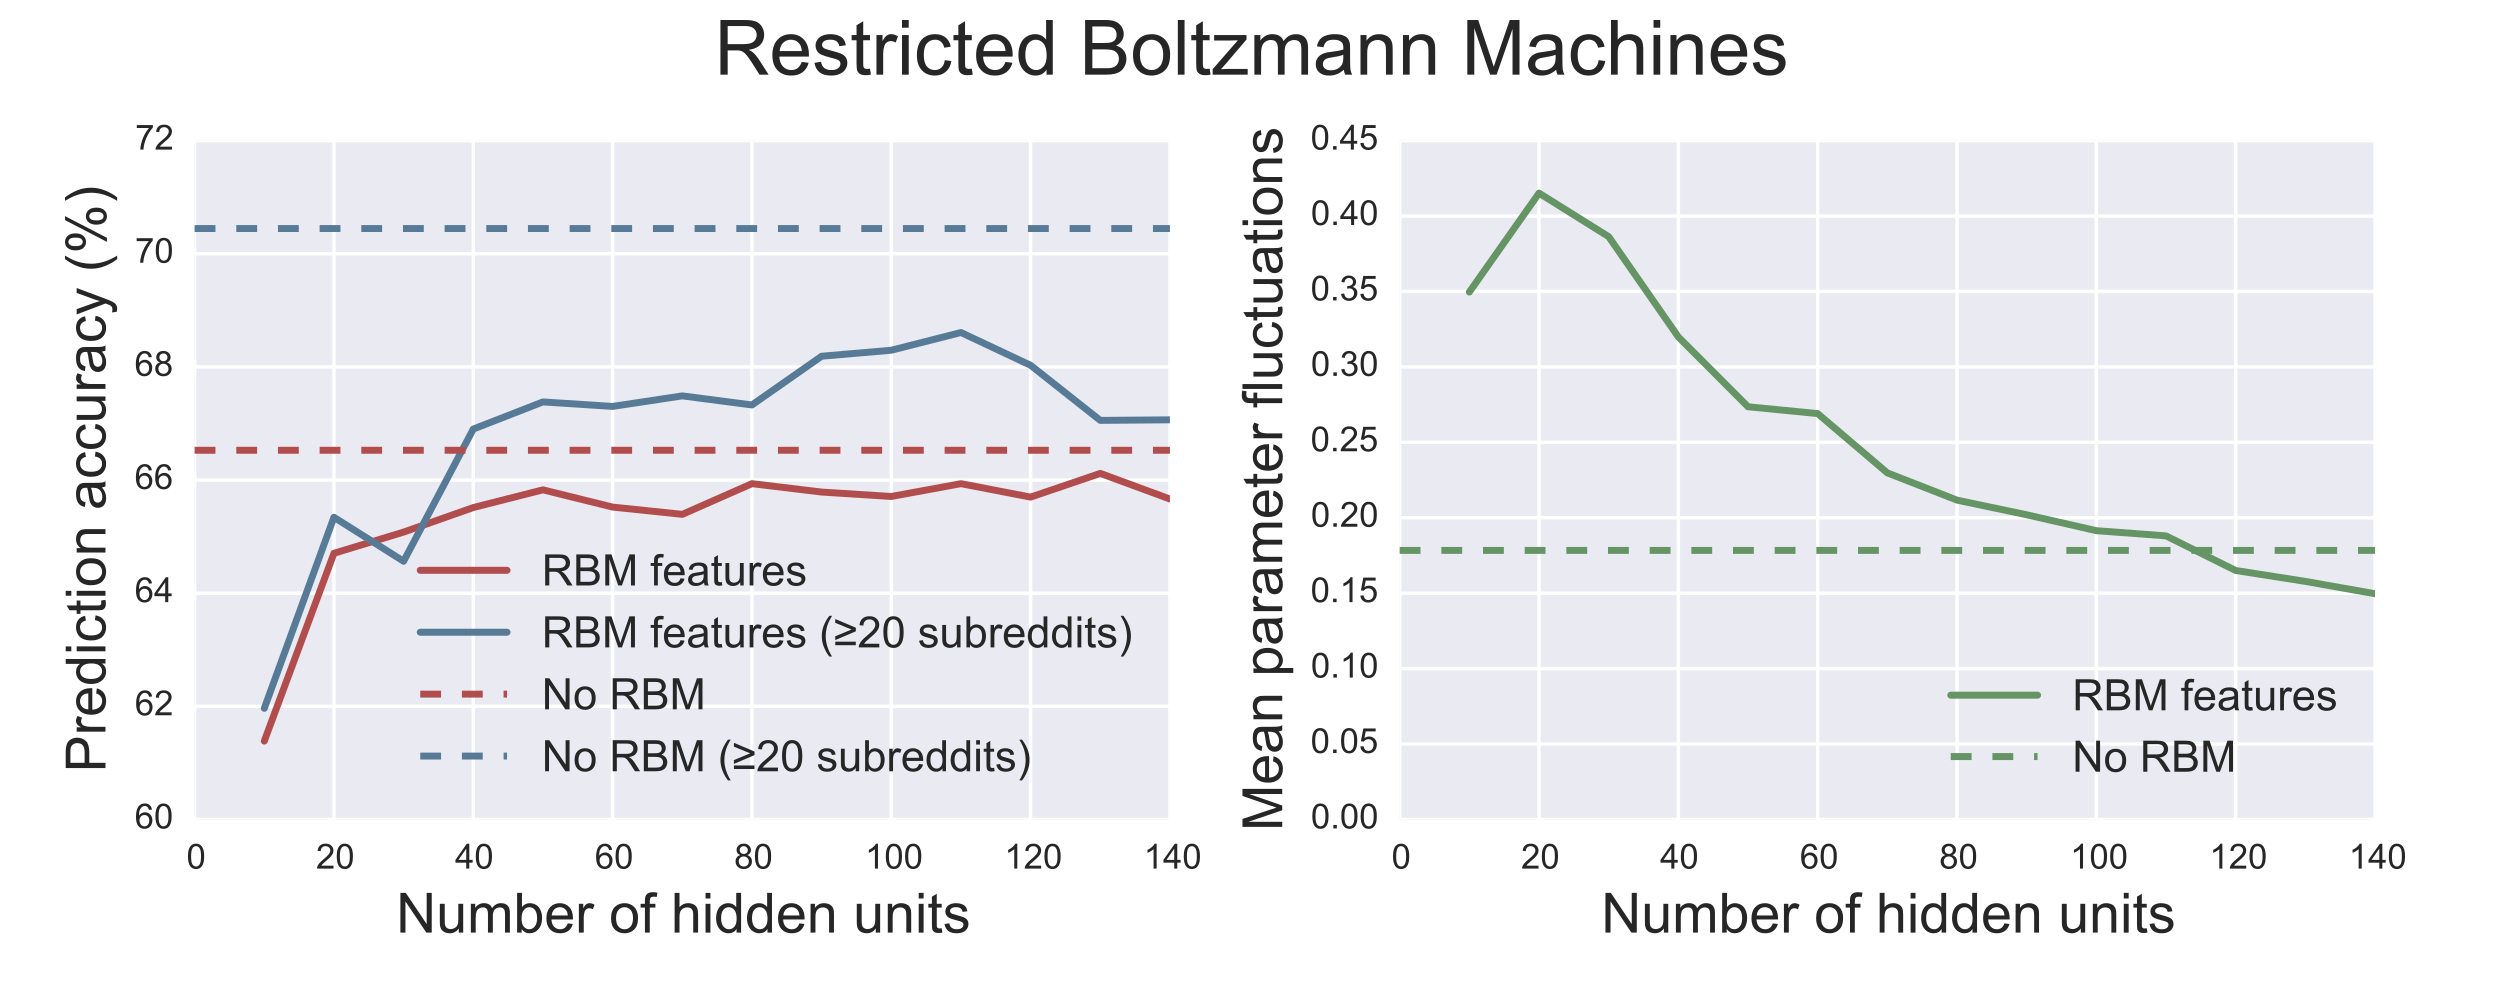 <?xml version="1.0" encoding="utf-8" standalone="no"?>
<!DOCTYPE svg PUBLIC "-//W3C//DTD SVG 1.1//EN"
  "http://www.w3.org/Graphics/SVG/1.1/DTD/svg11.dtd">
<!-- Created with matplotlib (http://matplotlib.org/) -->
<svg height="288pt" version="1.1" viewBox="0 0 720 288" width="720pt" xmlns="http://www.w3.org/2000/svg" xmlns:xlink="http://www.w3.org/1999/xlink">
 <defs>
  <style type="text/css">
*{stroke-linecap:butt;stroke-linejoin:round;}
  </style>
 </defs>
 <g id="figure_1">
  <g id="patch_1">
   <path d="
M0 288
L720 288
L720 0
L0 0
z
" style="fill:#ffffff;"/>
  </g>
  <g id="axes_1">
   <g id="patch_2">
    <path d="
M56.05 236
L336.942 236
L336.942 40.5
L56.05 40.5
z
" style="fill:#eaeaf2;"/>
   </g>
   <g id="matplotlib.axis_1">
    <g id="xtick_1">
     <g id="line2d_1">
      <path clip-path="url(#p88a5be353f)" d="
M56.05 236
L56.05 40.5" style="fill:none;stroke:#ffffff;stroke-linecap:round;"/>
     </g>
     <g id="line2d_2">
      <defs>
       <path d="
M0 0
L0 0" id="m219da94a98" style="stroke:#262626;"/>
      </defs>
      <g>
       <use style="fill:#262626;stroke:#262626;" x="56.05" xlink:href="#m219da94a98" y="236.0"/>
      </g>
     </g>
     <g id="line2d_3">
      <g>
       <use style="fill:#262626;stroke:#262626;" x="56.05" xlink:href="#m219da94a98" y="40.5"/>
      </g>
     </g>
     <g id="text_1">
      <!-- 0 -->
      <defs>
       <path d="
M4.156 35.297
Q4.156 48 6.766 55.734
Q9.375 63.484 14.516 67.672
Q19.672 71.875 27.484 71.875
Q33.25 71.875 37.594 69.547
Q41.938 67.234 44.766 62.859
Q47.609 58.5 49.219 52.219
Q50.828 45.953 50.828 35.297
Q50.828 22.703 48.234 14.969
Q45.656 7.234 40.5 3
Q35.359 -1.219 27.484 -1.219
Q17.141 -1.219 11.234 6.203
Q4.156 15.141 4.156 35.297
M13.188 35.297
Q13.188 17.672 17.312 11.828
Q21.438 6 27.484 6
Q33.547 6 37.672 11.859
Q41.797 17.719 41.797 35.297
Q41.797 52.984 37.672 58.781
Q33.547 64.594 27.391 64.594
Q21.344 64.594 17.719 59.469
Q13.188 52.938 13.188 35.297" id="ArialMT-30"/>
      </defs>
      <g style="fill:#262626;" transform="translate(53.716 250.158)scale(0.1 -0.1)">
       <use xlink:href="#ArialMT-30"/>
      </g>
     </g>
    </g>
    <g id="xtick_2">
     <g id="line2d_4">
      <path clip-path="url(#p88a5be353f)" d="
M96.177 236
L96.177 40.5" style="fill:none;stroke:#ffffff;stroke-linecap:round;"/>
     </g>
     <g id="line2d_5">
      <g>
       <use style="fill:#262626;stroke:#262626;" x="96.177" xlink:href="#m219da94a98" y="236.0"/>
      </g>
     </g>
     <g id="line2d_6">
      <g>
       <use style="fill:#262626;stroke:#262626;" x="96.177" xlink:href="#m219da94a98" y="40.5"/>
      </g>
     </g>
     <g id="text_2">
      <!-- 20 -->
      <defs>
       <path d="
M50.344 8.453
L50.344 0
L3.031 0
Q2.938 3.172 4.047 6.109
Q5.859 10.938 9.828 15.625
Q13.812 20.312 21.344 26.469
Q33.016 36.031 37.109 41.625
Q41.219 47.219 41.219 52.203
Q41.219 57.422 37.469 61
Q33.734 64.594 27.734 64.594
Q21.391 64.594 17.578 60.781
Q13.766 56.984 13.719 50.25
L4.688 51.172
Q5.609 61.281 11.656 66.578
Q17.719 71.875 27.938 71.875
Q38.234 71.875 44.234 66.156
Q50.25 60.453 50.25 52
Q50.25 47.703 48.484 43.547
Q46.734 39.406 42.656 34.812
Q38.578 30.219 29.109 22.219
Q21.188 15.578 18.938 13.203
Q16.703 10.844 15.234 8.453
z
" id="ArialMT-32"/>
      </defs>
      <g style="fill:#262626;" transform="translate(91.002 250.158)scale(0.1 -0.1)">
       <use xlink:href="#ArialMT-32"/>
       <use x="55.615" xlink:href="#ArialMT-30"/>
      </g>
     </g>
    </g>
    <g id="xtick_3">
     <g id="line2d_7">
      <path clip-path="url(#p88a5be353f)" d="
M136.305 236
L136.305 40.5" style="fill:none;stroke:#ffffff;stroke-linecap:round;"/>
     </g>
     <g id="line2d_8">
      <g>
       <use style="fill:#262626;stroke:#262626;" x="136.305" xlink:href="#m219da94a98" y="236.0"/>
      </g>
     </g>
     <g id="line2d_9">
      <g>
       <use style="fill:#262626;stroke:#262626;" x="136.305" xlink:href="#m219da94a98" y="40.5"/>
      </g>
     </g>
     <g id="text_3">
      <!-- 40 -->
      <defs>
       <path d="
M32.328 0
L32.328 17.141
L1.266 17.141
L1.266 25.203
L33.938 71.578
L41.109 71.578
L41.109 25.203
L50.781 25.203
L50.781 17.141
L41.109 17.141
L41.109 0
z

M32.328 25.203
L32.328 57.469
L9.906 25.203
z
" id="ArialMT-34"/>
      </defs>
      <g style="fill:#262626;" transform="translate(131.046 250.158)scale(0.1 -0.1)">
       <use xlink:href="#ArialMT-34"/>
       <use x="55.615" xlink:href="#ArialMT-30"/>
      </g>
     </g>
    </g>
    <g id="xtick_4">
     <g id="line2d_10">
      <path clip-path="url(#p88a5be353f)" d="
M176.432 236
L176.432 40.5" style="fill:none;stroke:#ffffff;stroke-linecap:round;"/>
     </g>
     <g id="line2d_11">
      <g>
       <use style="fill:#262626;stroke:#262626;" x="176.432" xlink:href="#m219da94a98" y="236.0"/>
      </g>
     </g>
     <g id="line2d_12">
      <g>
       <use style="fill:#262626;stroke:#262626;" x="176.432" xlink:href="#m219da94a98" y="40.5"/>
      </g>
     </g>
     <g id="text_4">
      <!-- 60 -->
      <defs>
       <path d="
M49.75 54.047
L41.016 53.375
Q39.844 58.547 37.703 60.891
Q34.125 64.656 28.906 64.656
Q24.703 64.656 21.531 62.312
Q17.391 59.281 14.984 53.469
Q12.594 47.656 12.5 36.922
Q15.672 41.75 20.266 44.094
Q24.859 46.438 29.891 46.438
Q38.672 46.438 44.844 39.969
Q51.031 33.5 51.031 23.25
Q51.031 16.5 48.125 10.719
Q45.219 4.938 40.141 1.859
Q35.062 -1.219 28.609 -1.219
Q17.625 -1.219 10.688 6.859
Q3.766 14.938 3.766 33.5
Q3.766 54.25 11.422 63.672
Q18.109 71.875 29.438 71.875
Q37.891 71.875 43.281 67.141
Q48.688 62.406 49.75 54.047
M13.875 23.188
Q13.875 18.656 15.797 14.5
Q17.719 10.359 21.188 8.172
Q24.656 6 28.469 6
Q34.031 6 38.031 10.484
Q42.047 14.984 42.047 22.703
Q42.047 30.125 38.078 34.391
Q34.125 38.672 28.125 38.672
Q22.172 38.672 18.016 34.391
Q13.875 30.125 13.875 23.188" id="ArialMT-36"/>
      </defs>
      <g style="fill:#262626;" transform="translate(171.299 250.158)scale(0.1 -0.1)">
       <use xlink:href="#ArialMT-36"/>
       <use x="55.615" xlink:href="#ArialMT-30"/>
      </g>
     </g>
    </g>
    <g id="xtick_5">
     <g id="line2d_13">
      <path clip-path="url(#p88a5be353f)" d="
M216.56 236
L216.56 40.5" style="fill:none;stroke:#ffffff;stroke-linecap:round;"/>
     </g>
     <g id="line2d_14">
      <g>
       <use style="fill:#262626;stroke:#262626;" x="216.56" xlink:href="#m219da94a98" y="236.0"/>
      </g>
     </g>
     <g id="line2d_15">
      <g>
       <use style="fill:#262626;stroke:#262626;" x="216.56" xlink:href="#m219da94a98" y="40.5"/>
      </g>
     </g>
     <g id="text_5">
      <!-- 80 -->
      <defs>
       <path d="
M17.672 38.812
Q12.203 40.828 9.562 44.531
Q6.938 48.25 6.938 53.422
Q6.938 61.234 12.547 66.547
Q18.172 71.875 27.484 71.875
Q36.859 71.875 42.578 66.422
Q48.297 60.984 48.297 53.172
Q48.297 48.188 45.672 44.5
Q43.062 40.828 37.75 38.812
Q44.344 36.672 47.781 31.875
Q51.219 27.094 51.219 20.453
Q51.219 11.281 44.719 5.031
Q38.234 -1.219 27.641 -1.219
Q17.047 -1.219 10.547 5.047
Q4.047 11.328 4.047 20.703
Q4.047 27.688 7.594 32.391
Q11.141 37.109 17.672 38.812
M15.922 53.719
Q15.922 48.641 19.188 45.406
Q22.469 42.188 27.688 42.188
Q32.766 42.188 36.016 45.375
Q39.266 48.578 39.266 53.219
Q39.266 58.062 35.906 61.359
Q32.562 64.656 27.594 64.656
Q22.562 64.656 19.234 61.422
Q15.922 58.203 15.922 53.719
M13.094 20.656
Q13.094 16.891 14.875 13.375
Q16.656 9.859 20.172 7.922
Q23.688 6 27.734 6
Q34.031 6 38.125 10.047
Q42.234 14.109 42.234 20.359
Q42.234 26.703 38.016 30.859
Q33.797 35.016 27.438 35.016
Q21.234 35.016 17.156 30.906
Q13.094 26.812 13.094 20.656" id="ArialMT-38"/>
      </defs>
      <g style="fill:#262626;" transform="translate(211.44 250.158)scale(0.1 -0.1)">
       <use xlink:href="#ArialMT-38"/>
       <use x="55.615" xlink:href="#ArialMT-30"/>
      </g>
     </g>
    </g>
    <g id="xtick_6">
     <g id="line2d_16">
      <path clip-path="url(#p88a5be353f)" d="
M256.687 236
L256.687 40.5" style="fill:none;stroke:#ffffff;stroke-linecap:round;"/>
     </g>
     <g id="line2d_17">
      <g>
       <use style="fill:#262626;stroke:#262626;" x="256.687" xlink:href="#m219da94a98" y="236.0"/>
      </g>
     </g>
     <g id="line2d_18">
      <g>
       <use style="fill:#262626;stroke:#262626;" x="256.687" xlink:href="#m219da94a98" y="40.5"/>
      </g>
     </g>
     <g id="text_6">
      <!-- 100 -->
      <defs>
       <path d="
M37.25 0
L28.469 0
L28.469 56
Q25.297 52.984 20.141 49.953
Q14.984 46.922 10.891 45.406
L10.891 53.906
Q18.266 57.375 23.781 62.297
Q29.297 67.234 31.594 71.875
L37.25 71.875
z
" id="ArialMT-31"/>
      </defs>
      <g style="fill:#262626;" transform="translate(249.129 250.158)scale(0.1 -0.1)">
       <use xlink:href="#ArialMT-31"/>
       <use x="55.615" xlink:href="#ArialMT-30"/>
       <use x="111.23" xlink:href="#ArialMT-30"/>
      </g>
     </g>
    </g>
    <g id="xtick_7">
     <g id="line2d_19">
      <path clip-path="url(#p88a5be353f)" d="
M296.814 236
L296.814 40.5" style="fill:none;stroke:#ffffff;stroke-linecap:round;"/>
     </g>
     <g id="line2d_20">
      <g>
       <use style="fill:#262626;stroke:#262626;" x="296.814" xlink:href="#m219da94a98" y="236.0"/>
      </g>
     </g>
     <g id="line2d_21">
      <g>
       <use style="fill:#262626;stroke:#262626;" x="296.814" xlink:href="#m219da94a98" y="40.5"/>
      </g>
     </g>
     <g id="text_7">
      <!-- 120 -->
      <g style="fill:#262626;" transform="translate(289.257 250.158)scale(0.1 -0.1)">
       <use xlink:href="#ArialMT-31"/>
       <use x="55.615" xlink:href="#ArialMT-32"/>
       <use x="111.23" xlink:href="#ArialMT-30"/>
      </g>
     </g>
    </g>
    <g id="xtick_8">
     <g id="line2d_22">
      <path clip-path="url(#p88a5be353f)" d="
M336.942 236
L336.942 40.5" style="fill:none;stroke:#ffffff;stroke-linecap:round;"/>
     </g>
     <g id="line2d_23">
      <g>
       <use style="fill:#262626;stroke:#262626;" x="336.942" xlink:href="#m219da94a98" y="236.0"/>
      </g>
     </g>
     <g id="line2d_24">
      <g>
       <use style="fill:#262626;stroke:#262626;" x="336.942" xlink:href="#m219da94a98" y="40.5"/>
      </g>
     </g>
     <g id="text_8">
      <!-- 140 -->
      <g style="fill:#262626;" transform="translate(329.384 250.158)scale(0.1 -0.1)">
       <use xlink:href="#ArialMT-31"/>
       <use x="55.615" xlink:href="#ArialMT-34"/>
       <use x="111.23" xlink:href="#ArialMT-30"/>
      </g>
     </g>
    </g>
    <g id="text_9">
     <!-- Number of hidden units -->
     <defs>
      <path d="
M14.703 0
L6.547 0
L6.547 71.578
L15.328 71.578
L15.328 46.047
Q20.906 53.031 29.547 53.031
Q34.328 53.031 38.594 51.094
Q42.875 49.172 45.625 45.672
Q48.391 42.188 49.953 37.25
Q51.516 32.328 51.516 26.703
Q51.516 13.375 44.922 6.094
Q38.328 -1.172 29.109 -1.172
Q19.922 -1.172 14.703 6.5
z

M14.594 26.312
Q14.594 17 17.141 12.844
Q21.297 6.062 28.375 6.062
Q34.125 6.062 38.328 11.062
Q42.531 16.062 42.531 25.984
Q42.531 36.141 38.5 40.969
Q34.469 45.797 28.766 45.797
Q23 45.797 18.797 40.797
Q14.594 35.797 14.594 26.312" id="ArialMT-62"/>
      <path d="
M8.688 0
L8.688 45.016
L0.922 45.016
L0.922 51.859
L8.688 51.859
L8.688 57.375
Q8.688 62.594 9.625 65.141
Q10.891 68.562 14.078 70.672
Q17.281 72.797 23.047 72.797
Q26.766 72.797 31.25 71.922
L29.938 64.266
Q27.203 64.75 24.75 64.75
Q20.75 64.75 19.094 63.031
Q17.438 61.328 17.438 56.641
L17.438 51.859
L27.547 51.859
L27.547 45.016
L17.438 45.016
L17.438 0
z
" id="ArialMT-66"/>
      <path d="
M42.094 16.703
L51.172 15.578
Q49.031 7.625 43.219 3.219
Q37.406 -1.172 28.375 -1.172
Q17 -1.172 10.328 5.828
Q3.656 12.844 3.656 25.484
Q3.656 38.578 10.391 45.797
Q17.141 53.031 27.875 53.031
Q38.281 53.031 44.875 45.953
Q51.469 38.875 51.469 26.031
Q51.469 25.25 51.422 23.688
L12.75 23.688
Q13.234 15.141 17.578 10.594
Q21.922 6.062 28.422 6.062
Q33.25 6.062 36.672 8.594
Q40.094 11.141 42.094 16.703
M13.234 30.906
L42.188 30.906
Q41.609 37.453 38.875 40.719
Q34.672 45.797 27.984 45.797
Q21.922 45.797 17.797 41.75
Q13.672 37.703 13.234 30.906" id="ArialMT-65"/>
      <path d="
M40.234 0
L40.234 6.547
Q35.297 -1.172 25.734 -1.172
Q19.531 -1.172 14.328 2.25
Q9.125 5.672 6.266 11.797
Q3.422 17.922 3.422 25.875
Q3.422 33.641 6 39.969
Q8.594 46.297 13.766 49.656
Q18.953 53.031 25.344 53.031
Q30.031 53.031 33.688 51.047
Q37.359 49.078 39.656 45.906
L39.656 71.578
L48.391 71.578
L48.391 0
z

M12.453 25.875
Q12.453 15.922 16.641 10.984
Q20.844 6.062 26.562 6.062
Q32.328 6.062 36.344 10.766
Q40.375 15.484 40.375 25.141
Q40.375 35.797 36.266 40.766
Q32.172 45.75 26.172 45.75
Q20.312 45.75 16.375 40.969
Q12.453 36.188 12.453 25.875" id="ArialMT-64"/>
      <path d="
M25.781 7.859
L27.047 0.094
Q23.344 -0.688 20.406 -0.688
Q15.625 -0.688 12.984 0.828
Q10.359 2.344 9.281 4.812
Q8.203 7.281 8.203 15.188
L8.203 45.016
L1.766 45.016
L1.766 51.859
L8.203 51.859
L8.203 64.703
L16.938 69.969
L16.938 51.859
L25.781 51.859
L25.781 45.016
L16.938 45.016
L16.938 14.703
Q16.938 10.938 17.406 9.859
Q17.875 8.797 18.922 8.156
Q19.969 7.516 21.922 7.516
Q23.391 7.516 25.781 7.859" id="ArialMT-74"/>
      <path d="
M40.578 0
L40.578 7.625
Q34.516 -1.172 24.125 -1.172
Q19.531 -1.172 15.547 0.578
Q11.578 2.344 9.641 5
Q7.719 7.672 6.938 11.531
Q6.391 14.109 6.391 19.734
L6.391 51.859
L15.188 51.859
L15.188 23.094
Q15.188 16.219 15.719 13.812
Q16.547 10.359 19.234 8.375
Q21.922 6.391 25.875 6.391
Q29.828 6.391 33.297 8.422
Q36.766 10.453 38.203 13.938
Q39.656 17.438 39.656 24.078
L39.656 51.859
L48.438 51.859
L48.438 0
z
" id="ArialMT-75"/>
      <path d="
M6.641 61.469
L6.641 71.578
L15.438 71.578
L15.438 61.469
z

M6.641 0
L6.641 51.859
L15.438 51.859
L15.438 0
z
" id="ArialMT-69"/>
      <path d="
M6.594 0
L6.594 71.578
L15.375 71.578
L15.375 45.906
Q21.531 53.031 30.906 53.031
Q36.672 53.031 40.922 50.75
Q45.172 48.484 47 44.484
Q48.828 40.484 48.828 32.859
L48.828 0
L40.047 0
L40.047 32.859
Q40.047 39.453 37.188 42.453
Q34.328 45.453 29.109 45.453
Q25.203 45.453 21.75 43.422
Q18.312 41.406 16.844 37.938
Q15.375 34.469 15.375 28.375
L15.375 0
z
" id="ArialMT-68"/>
      <path d="
M6.5 0
L6.5 51.859
L14.406 51.859
L14.406 44
Q17.438 49.516 20 51.266
Q22.562 53.031 25.641 53.031
Q30.078 53.031 34.672 50.203
L31.641 42.047
Q28.422 43.953 25.203 43.953
Q22.312 43.953 20.016 42.219
Q17.719 40.484 16.75 37.406
Q15.281 32.719 15.281 27.156
L15.281 0
z
" id="ArialMT-72"/>
      <path d="
M3.078 15.484
L11.766 16.844
Q12.5 11.625 15.844 8.844
Q19.188 6.062 25.203 6.062
Q31.25 6.062 34.172 8.516
Q37.109 10.984 37.109 14.312
Q37.109 17.281 34.516 19
Q32.719 20.172 25.531 21.969
Q15.875 24.422 12.141 26.203
Q8.406 27.984 6.469 31.125
Q4.547 34.281 4.547 38.094
Q4.547 41.547 6.125 44.5
Q7.719 47.469 10.453 49.422
Q12.5 50.922 16.031 51.969
Q19.578 53.031 23.641 53.031
Q29.734 53.031 34.344 51.266
Q38.969 49.516 41.156 46.5
Q43.359 43.5 44.188 38.484
L35.594 37.312
Q35.016 41.312 32.203 43.547
Q29.391 45.797 24.266 45.797
Q18.219 45.797 15.625 43.797
Q13.031 41.797 13.031 39.109
Q13.031 37.406 14.109 36.031
Q15.188 34.625 17.484 33.688
Q18.797 33.203 25.25 31.453
Q34.578 28.953 38.25 27.359
Q41.938 25.781 44.031 22.75
Q46.141 19.734 46.141 15.234
Q46.141 10.844 43.578 6.953
Q41.016 3.078 36.172 0.953
Q31.344 -1.172 25.25 -1.172
Q15.141 -1.172 9.844 3.031
Q4.547 7.234 3.078 15.484" id="ArialMT-73"/>
      <path d="
M3.328 25.922
Q3.328 40.328 11.328 47.266
Q18.016 53.031 27.641 53.031
Q38.328 53.031 45.109 46.016
Q51.906 39.016 51.906 26.656
Q51.906 16.656 48.906 10.906
Q45.906 5.172 40.156 2
Q34.422 -1.172 27.641 -1.172
Q16.75 -1.172 10.031 5.812
Q3.328 12.797 3.328 25.922
M12.359 25.922
Q12.359 15.969 16.703 11.016
Q21.047 6.062 27.641 6.062
Q34.188 6.062 38.531 11.031
Q42.875 16.016 42.875 26.219
Q42.875 35.844 38.5 40.797
Q34.125 45.75 27.641 45.75
Q21.047 45.75 16.703 40.812
Q12.359 35.891 12.359 25.922" id="ArialMT-6f"/>
      <path d="
M6.594 0
L6.594 51.859
L14.5 51.859
L14.5 44.484
Q20.219 53.031 31 53.031
Q35.688 53.031 39.625 51.344
Q43.562 49.656 45.516 46.922
Q47.469 44.188 48.25 40.438
Q48.734 37.984 48.734 31.891
L48.734 0
L39.938 0
L39.938 31.547
Q39.938 36.922 38.906 39.578
Q37.891 42.234 35.281 43.812
Q32.672 45.406 29.156 45.406
Q23.531 45.406 19.453 41.844
Q15.375 38.281 15.375 28.328
L15.375 0
z
" id="ArialMT-6e"/>
      <path d="
M6.594 0
L6.594 51.859
L14.453 51.859
L14.453 44.578
Q16.891 48.391 20.938 50.703
Q25 53.031 30.172 53.031
Q35.938 53.031 39.625 50.641
Q43.312 48.25 44.828 43.953
Q50.984 53.031 60.844 53.031
Q68.562 53.031 72.703 48.75
Q76.859 44.484 76.859 35.594
L76.859 0
L68.109 0
L68.109 32.672
Q68.109 37.938 67.25 40.25
Q66.406 42.578 64.156 43.984
Q61.922 45.406 58.891 45.406
Q53.422 45.406 49.797 41.766
Q46.188 38.141 46.188 30.125
L46.188 0
L37.406 0
L37.406 33.688
Q37.406 39.547 35.25 42.469
Q33.109 45.406 28.219 45.406
Q24.516 45.406 21.359 43.453
Q18.219 41.5 16.797 37.734
Q15.375 33.984 15.375 26.906
L15.375 0
z
" id="ArialMT-6d"/>
      <path d="
M7.625 0
L7.625 71.578
L17.328 71.578
L54.938 15.375
L54.938 71.578
L64.016 71.578
L64.016 0
L54.297 0
L16.703 56.25
L16.703 0
z
" id="ArialMT-4e"/>
      <path id="ArialMT-20"/>
     </defs>
     <g style="fill:#262626;" transform="translate(114.096 268.598)scale(0.16 -0.16)">
      <use xlink:href="#ArialMT-4e"/>
      <use x="72.217" xlink:href="#ArialMT-75"/>
      <use x="127.832" xlink:href="#ArialMT-6d"/>
      <use x="211.133" xlink:href="#ArialMT-62"/>
      <use x="266.748" xlink:href="#ArialMT-65"/>
      <use x="322.363" xlink:href="#ArialMT-72"/>
      <use x="355.664" xlink:href="#ArialMT-20"/>
      <use x="383.447" xlink:href="#ArialMT-6f"/>
      <use x="439.062" xlink:href="#ArialMT-66"/>
      <use x="466.846" xlink:href="#ArialMT-20"/>
      <use x="494.629" xlink:href="#ArialMT-68"/>
      <use x="550.244" xlink:href="#ArialMT-69"/>
      <use x="572.461" xlink:href="#ArialMT-64"/>
      <use x="628.076" xlink:href="#ArialMT-64"/>
      <use x="683.691" xlink:href="#ArialMT-65"/>
      <use x="739.307" xlink:href="#ArialMT-6e"/>
      <use x="794.922" xlink:href="#ArialMT-20"/>
      <use x="822.705" xlink:href="#ArialMT-75"/>
      <use x="878.32" xlink:href="#ArialMT-6e"/>
      <use x="933.936" xlink:href="#ArialMT-69"/>
      <use x="956.152" xlink:href="#ArialMT-74"/>
      <use x="983.936" xlink:href="#ArialMT-73"/>
     </g>
    </g>
   </g>
   <g id="matplotlib.axis_2">
    <g id="ytick_1">
     <g id="line2d_25">
      <path clip-path="url(#p88a5be353f)" d="
M56.05 236
L336.942 236" style="fill:none;stroke:#ffffff;stroke-linecap:round;"/>
     </g>
     <g id="line2d_26">
      <g>
       <use style="fill:#262626;stroke:#262626;" x="56.05" xlink:href="#m219da94a98" y="236.0"/>
      </g>
     </g>
     <g id="line2d_27">
      <g>
       <use style="fill:#262626;stroke:#262626;" x="336.942" xlink:href="#m219da94a98" y="236.0"/>
      </g>
     </g>
     <g id="text_10">
      <!-- 60 -->
      <g style="fill:#262626;" transform="translate(38.783 238.585)scale(0.1 -0.1)">
       <use xlink:href="#ArialMT-36"/>
       <use x="55.615" xlink:href="#ArialMT-30"/>
      </g>
     </g>
    </g>
    <g id="ytick_2">
     <g id="line2d_28">
      <path clip-path="url(#p88a5be353f)" d="
M56.05 203.417
L336.942 203.417" style="fill:none;stroke:#ffffff;stroke-linecap:round;"/>
     </g>
     <g id="line2d_29">
      <g>
       <use style="fill:#262626;stroke:#262626;" x="56.05" xlink:href="#m219da94a98" y="203.417"/>
      </g>
     </g>
     <g id="line2d_30">
      <g>
       <use style="fill:#262626;stroke:#262626;" x="336.942" xlink:href="#m219da94a98" y="203.417"/>
      </g>
     </g>
     <g id="text_11">
      <!-- 62 -->
      <g style="fill:#262626;" transform="translate(38.831 206.002)scale(0.1 -0.1)">
       <use xlink:href="#ArialMT-36"/>
       <use x="55.615" xlink:href="#ArialMT-32"/>
      </g>
     </g>
    </g>
    <g id="ytick_3">
     <g id="line2d_31">
      <path clip-path="url(#p88a5be353f)" d="
M56.05 170.833
L336.942 170.833" style="fill:none;stroke:#ffffff;stroke-linecap:round;"/>
     </g>
     <g id="line2d_32">
      <g>
       <use style="fill:#262626;stroke:#262626;" x="56.05" xlink:href="#m219da94a98" y="170.833"/>
      </g>
     </g>
     <g id="line2d_33">
      <g>
       <use style="fill:#262626;stroke:#262626;" x="336.942" xlink:href="#m219da94a98" y="170.833"/>
      </g>
     </g>
     <g id="text_12">
      <!-- 64 -->
      <g style="fill:#262626;" transform="translate(38.788 173.418)scale(0.1 -0.1)">
       <use xlink:href="#ArialMT-36"/>
       <use x="55.615" xlink:href="#ArialMT-34"/>
      </g>
     </g>
    </g>
    <g id="ytick_4">
     <g id="line2d_34">
      <path clip-path="url(#p88a5be353f)" d="
M56.05 138.25
L336.942 138.25" style="fill:none;stroke:#ffffff;stroke-linecap:round;"/>
     </g>
     <g id="line2d_35">
      <g>
       <use style="fill:#262626;stroke:#262626;" x="56.05" xlink:href="#m219da94a98" y="138.25"/>
      </g>
     </g>
     <g id="line2d_36">
      <g>
       <use style="fill:#262626;stroke:#262626;" x="336.942" xlink:href="#m219da94a98" y="138.25"/>
      </g>
     </g>
     <g id="text_13">
      <!-- 66 -->
      <g style="fill:#262626;" transform="translate(38.763 140.835)scale(0.1 -0.1)">
       <use xlink:href="#ArialMT-36"/>
       <use x="55.615" xlink:href="#ArialMT-36"/>
      </g>
     </g>
    </g>
    <g id="ytick_5">
     <g id="line2d_37">
      <path clip-path="url(#p88a5be353f)" d="
M56.05 105.667
L336.942 105.667" style="fill:none;stroke:#ffffff;stroke-linecap:round;"/>
     </g>
     <g id="line2d_38">
      <g>
       <use style="fill:#262626;stroke:#262626;" x="56.05" xlink:href="#m219da94a98" y="105.667"/>
      </g>
     </g>
     <g id="line2d_39">
      <g>
       <use style="fill:#262626;stroke:#262626;" x="336.942" xlink:href="#m219da94a98" y="105.667"/>
      </g>
     </g>
     <g id="text_14">
      <!-- 68 -->
      <g style="fill:#262626;" transform="translate(38.744 108.252)scale(0.1 -0.1)">
       <use xlink:href="#ArialMT-36"/>
       <use x="55.615" xlink:href="#ArialMT-38"/>
      </g>
     </g>
    </g>
    <g id="ytick_6">
     <g id="line2d_40">
      <path clip-path="url(#p88a5be353f)" d="
M56.05 73.083
L336.942 73.083" style="fill:none;stroke:#ffffff;stroke-linecap:round;"/>
     </g>
     <g id="line2d_41">
      <g>
       <use style="fill:#262626;stroke:#262626;" x="56.05" xlink:href="#m219da94a98" y="73.083"/>
      </g>
     </g>
     <g id="line2d_42">
      <g>
       <use style="fill:#262626;stroke:#262626;" x="336.942" xlink:href="#m219da94a98" y="73.083"/>
      </g>
     </g>
     <g id="text_15">
      <!-- 70 -->
      <defs>
       <path d="
M4.734 62.203
L4.734 70.656
L51.078 70.656
L51.078 63.812
Q44.234 56.547 37.516 44.484
Q30.812 32.422 27.156 19.672
Q24.516 10.688 23.781 0
L14.75 0
Q14.891 8.453 18.062 20.406
Q21.234 32.375 27.172 43.484
Q33.109 54.594 39.797 62.203
z
" id="ArialMT-37"/>
      </defs>
      <g style="fill:#262626;" transform="translate(38.88 75.668)scale(0.1 -0.1)">
       <use xlink:href="#ArialMT-37"/>
       <use x="55.615" xlink:href="#ArialMT-30"/>
      </g>
     </g>
    </g>
    <g id="ytick_7">
     <g id="line2d_43">
      <path clip-path="url(#p88a5be353f)" d="
M56.05 40.5
L336.942 40.5" style="fill:none;stroke:#ffffff;stroke-linecap:round;"/>
     </g>
     <g id="line2d_44">
      <g>
       <use style="fill:#262626;stroke:#262626;" x="56.05" xlink:href="#m219da94a98" y="40.5"/>
      </g>
     </g>
     <g id="line2d_45">
      <g>
       <use style="fill:#262626;stroke:#262626;" x="336.942" xlink:href="#m219da94a98" y="40.5"/>
      </g>
     </g>
     <g id="text_16">
      <!-- 72 -->
      <g style="fill:#262626;" transform="translate(38.928 43.085)scale(0.1 -0.1)">
       <use xlink:href="#ArialMT-37"/>
       <use x="55.615" xlink:href="#ArialMT-32"/>
      </g>
     </g>
    </g>
    <g id="text_17">
     <!-- Prediction accuracy (%) -->
     <defs>
      <path d="
M40.438 19
L49.078 17.875
Q47.656 8.938 41.812 3.875
Q35.984 -1.172 27.484 -1.172
Q16.844 -1.172 10.375 5.781
Q3.906 12.75 3.906 25.734
Q3.906 34.125 6.688 40.422
Q9.469 46.734 15.156 49.875
Q20.844 53.031 27.547 53.031
Q35.984 53.031 41.359 48.75
Q46.734 44.484 48.25 36.625
L39.703 35.297
Q38.484 40.531 35.375 43.156
Q32.281 45.797 27.875 45.797
Q21.234 45.797 17.078 41.031
Q12.938 36.281 12.938 25.984
Q12.938 15.531 16.938 10.797
Q20.953 6.062 27.391 6.062
Q32.562 6.062 36.031 9.234
Q39.5 12.406 40.438 19" id="ArialMT-63"/>
      <path d="
M40.438 6.391
Q35.547 2.25 31.031 0.531
Q26.516 -1.172 21.344 -1.172
Q12.797 -1.172 8.203 3
Q3.609 7.172 3.609 13.672
Q3.609 17.484 5.344 20.625
Q7.078 23.781 9.891 25.688
Q12.703 27.594 16.219 28.562
Q18.797 29.25 24.031 29.891
Q34.672 31.156 39.703 32.906
Q39.75 34.719 39.75 35.203
Q39.75 40.578 37.25 42.781
Q33.891 45.75 27.25 45.75
Q21.047 45.75 18.094 43.578
Q15.141 41.406 13.719 35.891
L5.125 37.062
Q6.297 42.578 8.984 45.969
Q11.672 49.359 16.75 51.188
Q21.828 53.031 28.516 53.031
Q35.156 53.031 39.297 51.469
Q43.453 49.906 45.406 47.531
Q47.359 45.172 48.141 41.547
Q48.578 39.312 48.578 33.453
L48.578 21.734
Q48.578 9.469 49.141 6.219
Q49.703 2.984 51.375 0
L42.188 0
Q40.828 2.734 40.438 6.391
M39.703 26.031
Q34.906 24.078 25.344 22.703
Q19.922 21.922 17.672 20.938
Q15.438 19.969 14.203 18.094
Q12.984 16.219 12.984 13.922
Q12.984 10.406 15.641 8.062
Q18.312 5.719 23.438 5.719
Q28.516 5.719 32.469 7.938
Q36.422 10.156 38.281 14.016
Q39.703 17 39.703 22.797
z
" id="ArialMT-61"/>
      <path d="
M6.203 -19.969
L5.219 -11.719
Q8.109 -12.5 10.25 -12.5
Q13.188 -12.5 14.938 -11.516
Q16.703 -10.547 17.828 -8.797
Q18.656 -7.469 20.516 -2.25
Q20.75 -1.516 21.297 -0.094
L1.609 51.859
L11.078 51.859
L21.875 21.828
Q23.969 16.109 25.641 9.812
Q27.156 15.875 29.25 21.625
L40.328 51.859
L49.125 51.859
L29.391 -0.875
Q26.219 -9.422 24.469 -12.641
Q22.125 -17 19.094 -19.016
Q16.062 -21.047 11.859 -21.047
Q9.328 -21.047 6.203 -19.969" id="ArialMT-79"/>
      <path d="
M7.719 0
L7.719 71.578
L34.719 71.578
Q41.844 71.578 45.609 70.906
Q50.875 70.016 54.438 67.547
Q58.016 65.094 60.188 60.641
Q62.359 56.203 62.359 50.875
Q62.359 41.75 56.547 35.422
Q50.734 29.109 35.547 29.109
L17.188 29.109
L17.188 0
z

M17.188 37.547
L35.688 37.547
Q44.875 37.547 48.734 40.969
Q52.594 44.391 52.594 50.594
Q52.594 55.078 50.312 58.266
Q48.047 61.469 44.344 62.5
Q41.938 63.141 35.5 63.141
L17.188 63.141
z
" id="ArialMT-50"/>
      <path d="
M12.359 -21.047
L6.062 -21.047
Q20.656 2.391 20.656 25.875
Q20.656 35.062 18.562 44.094
Q16.891 51.422 13.922 58.156
Q12.016 62.547 6.062 72.797
L12.359 72.797
Q21.531 60.547 25.922 48.188
Q29.688 37.547 29.688 25.922
Q29.688 12.75 24.625 0.438
Q19.578 -11.859 12.359 -21.047" id="ArialMT-29"/>
      <path d="
M23.391 -21.047
Q16.109 -11.859 11.078 0.438
Q6.062 12.75 6.062 25.922
Q6.062 37.547 9.812 48.188
Q14.203 60.547 23.391 72.797
L29.688 72.797
Q23.781 62.641 21.875 58.297
Q18.891 51.562 17.188 44.234
Q15.094 35.109 15.094 25.875
Q15.094 2.391 29.688 -21.047
z
" id="ArialMT-28"/>
      <path d="
M5.812 54.391
Q5.812 62.062 9.672 67.422
Q13.531 72.797 20.844 72.797
Q27.594 72.797 32 67.984
Q36.422 63.188 36.422 53.859
Q36.422 44.781 31.953 39.875
Q27.484 34.969 20.953 34.969
Q14.453 34.969 10.125 39.797
Q5.812 44.625 5.812 54.391
M21.094 66.75
Q17.828 66.75 15.656 63.906
Q13.484 61.078 13.484 53.516
Q13.484 46.625 15.672 43.812
Q17.875 41.016 21.094 41.016
Q24.422 41.016 26.594 43.844
Q28.766 46.688 28.766 54.203
Q28.766 61.141 26.562 63.938
Q24.359 66.75 21.094 66.75
M21.141 -2.641
L60.297 72.797
L67.438 72.797
L28.422 -2.641
z

M52.094 16.797
Q52.094 24.516 55.953 29.859
Q59.812 35.203 67.188 35.203
Q73.922 35.203 78.344 30.391
Q82.766 25.594 82.766 16.266
Q82.766 7.172 78.297 2.266
Q73.828 -2.641 67.234 -2.641
Q60.75 -2.641 56.422 2.219
Q52.094 7.078 52.094 16.797
M67.438 29.156
Q64.109 29.156 61.938 26.312
Q59.766 23.484 59.766 15.922
Q59.766 9.078 61.953 6.25
Q64.156 3.422 67.391 3.422
Q70.75 3.422 72.922 6.25
Q75.094 9.078 75.094 16.609
Q75.094 23.531 72.891 26.344
Q70.703 29.156 67.438 29.156" id="ArialMT-25"/>
     </defs>
     <g style="fill:#262626;" transform="translate(30.376 222.43)rotate(-90.0)scale(0.16 -0.16)">
      <use xlink:href="#ArialMT-50"/>
      <use x="66.699" xlink:href="#ArialMT-72"/>
      <use x="100.0" xlink:href="#ArialMT-65"/>
      <use x="155.615" xlink:href="#ArialMT-64"/>
      <use x="211.23" xlink:href="#ArialMT-69"/>
      <use x="233.447" xlink:href="#ArialMT-63"/>
      <use x="283.447" xlink:href="#ArialMT-74"/>
      <use x="311.23" xlink:href="#ArialMT-69"/>
      <use x="333.447" xlink:href="#ArialMT-6f"/>
      <use x="389.062" xlink:href="#ArialMT-6e"/>
      <use x="444.678" xlink:href="#ArialMT-20"/>
      <use x="472.461" xlink:href="#ArialMT-61"/>
      <use x="528.076" xlink:href="#ArialMT-63"/>
      <use x="578.076" xlink:href="#ArialMT-63"/>
      <use x="628.076" xlink:href="#ArialMT-75"/>
      <use x="683.691" xlink:href="#ArialMT-72"/>
      <use x="716.992" xlink:href="#ArialMT-61"/>
      <use x="772.607" xlink:href="#ArialMT-63"/>
      <use x="822.607" xlink:href="#ArialMT-79"/>
      <use x="872.607" xlink:href="#ArialMT-20"/>
      <use x="900.391" xlink:href="#ArialMT-28"/>
      <use x="933.691" xlink:href="#ArialMT-25"/>
      <use x="1022.607" xlink:href="#ArialMT-29"/>
     </g>
    </g>
   </g>
   <g id="line2d_46">
    <path clip-path="url(#p88a5be353f)" d="
M76.114 213.428
L96.177 159.344
L116.241 153.239
L136.305 146.176
L156.368 141.073
L176.432 146.04
L196.496 148.135
L216.56 139.296
L236.623 141.711
L256.687 142.987
L276.751 139.296
L296.814 143.169
L316.878 136.335
L336.942 143.716" style="fill:none;stroke:#b24d4e;stroke-linecap:round;stroke-width:2;"/>
   </g>
   <g id="line2d_47">
    <path clip-path="url(#p88a5be353f)" d="
M76.114 204.001
L96.177 148.973
L116.241 161.643
L136.305 123.57
L156.368 115.752
L176.432 117.05
L196.496 114.013
L216.56 116.629
L236.623 102.592
L256.687 100.866
L276.751 95.764
L296.814 105.204
L316.878 121.07
L336.942 120.909" style="fill:none;stroke:#577b97;stroke-linecap:round;stroke-width:2;"/>
   </g>
   <g id="line2d_48">
    <path clip-path="url(#p88a5be353f)" d="
M56.05 129.682
L336.942 129.682" style="fill:none;stroke:#b24d4e;stroke-dasharray:6,6;stroke-dashoffset:0.0;stroke-width:2;"/>
   </g>
   <g id="line2d_49">
    <path clip-path="url(#p88a5be353f)" d="
M56.05 65.824
L336.942 65.824" style="fill:none;stroke:#577b97;stroke-dasharray:6,6;stroke-dashoffset:0.0;stroke-width:2;"/>
   </g>
   <g id="patch_3">
    <path d="
M56.05 40.5
L336.942 40.5" style="fill:none;"/>
   </g>
   <g id="patch_4">
    <path d="
M336.942 236
L336.942 40.5" style="fill:none;"/>
   </g>
   <g id="patch_5">
    <path d="
M56.05 236
L336.942 236" style="fill:none;"/>
   </g>
   <g id="patch_6">
    <path d="
M56.05 236
L56.05 40.5" style="fill:none;"/>
   </g>
   <g id="legend_1">
    <g id="line2d_50">
     <path d="
M121.03 164.248
L146.03 164.248" style="fill:none;stroke:#b24d4e;stroke-linecap:round;stroke-width:2;"/>
    </g>
    <g id="line2d_51"/>
    <g id="text_18">
     <!-- RBM features -->
     <defs>
      <path d="
M7.859 0
L7.859 71.578
L39.594 71.578
Q49.172 71.578 54.141 69.641
Q59.125 67.719 62.109 62.828
Q65.094 57.953 65.094 52.047
Q65.094 44.438 60.156 39.203
Q55.219 33.984 44.922 32.562
Q48.688 30.766 50.641 29
Q54.781 25.203 58.5 19.484
L70.953 0
L59.031 0
L49.562 14.891
Q45.406 21.344 42.719 24.75
Q40.047 28.172 37.922 29.531
Q35.797 30.906 33.594 31.453
Q31.984 31.781 28.328 31.781
L17.328 31.781
L17.328 0
z

M17.328 39.984
L37.703 39.984
Q44.188 39.984 47.844 41.328
Q51.516 42.672 53.422 45.625
Q55.328 48.578 55.328 52.047
Q55.328 57.125 51.641 60.391
Q47.953 63.672 39.984 63.672
L17.328 63.672
z
" id="ArialMT-52"/>
      <path d="
M7.328 0
L7.328 71.578
L34.188 71.578
Q42.391 71.578 47.344 69.406
Q52.297 67.234 55.094 62.719
Q57.906 58.203 57.906 53.266
Q57.906 48.688 55.422 44.625
Q52.938 40.578 47.906 38.094
Q54.391 36.188 57.875 31.594
Q61.375 27 61.375 20.75
Q61.375 15.719 59.25 11.391
Q57.125 7.078 54 4.734
Q50.875 2.391 46.156 1.188
Q41.453 0 34.625 0
z

M16.797 41.5
L32.281 41.5
Q38.578 41.5 41.312 42.328
Q44.922 43.406 46.75 45.891
Q48.578 48.391 48.578 52.156
Q48.578 55.719 46.875 58.422
Q45.172 61.141 41.984 62.141
Q38.812 63.141 31.109 63.141
L16.797 63.141
z

M16.797 8.453
L34.625 8.453
Q39.203 8.453 41.062 8.797
Q44.344 9.375 46.531 10.734
Q48.734 12.109 50.141 14.719
Q51.562 17.328 51.562 20.75
Q51.562 24.75 49.516 27.703
Q47.469 30.672 43.828 31.859
Q40.188 33.062 33.344 33.062
L16.797 33.062
z
" id="ArialMT-42"/>
      <path d="
M7.422 0
L7.422 71.578
L21.688 71.578
L38.625 20.906
Q40.969 13.812 42.047 10.297
Q43.266 14.203 45.844 21.781
L62.984 71.578
L75.734 71.578
L75.734 0
L66.609 0
L66.609 59.906
L45.797 0
L37.25 0
L16.547 60.938
L16.547 0
z
" id="ArialMT-4d"/>
     </defs>
     <g style="fill:#262626;" transform="translate(156.03 168.623)scale(0.125 -0.125)">
      <use xlink:href="#ArialMT-52"/>
      <use x="72.217" xlink:href="#ArialMT-42"/>
      <use x="138.916" xlink:href="#ArialMT-4d"/>
      <use x="222.217" xlink:href="#ArialMT-20"/>
      <use x="250.0" xlink:href="#ArialMT-66"/>
      <use x="277.783" xlink:href="#ArialMT-65"/>
      <use x="333.398" xlink:href="#ArialMT-61"/>
      <use x="389.014" xlink:href="#ArialMT-74"/>
      <use x="416.797" xlink:href="#ArialMT-75"/>
      <use x="472.412" xlink:href="#ArialMT-72"/>
      <use x="505.713" xlink:href="#ArialMT-65"/>
      <use x="561.328" xlink:href="#ArialMT-73"/>
     </g>
    </g>
    <g id="line2d_52">
     <path d="
M121.03 182.082
L146.03 182.082" style="fill:none;stroke:#577b97;stroke-linecap:round;stroke-width:2;"/>
    </g>
    <g id="line2d_53"/>
    <g id="text_19">
     <!-- RBM features (≥20 subreddits) -->
     <defs>
      <path d="
M51.172 37.203
L3.766 16.938
L3.766 25.688
L41.312 41.266
L3.766 56.641
L3.766 65.438
L51.172 45.406
z

M51.078 5.172
L3.812 5.172
L3.812 13.328
L51.078 13.328
z
" id="ArialMT-2265"/>
     </defs>
     <g style="fill:#262626;" transform="translate(156.03 186.457)scale(0.125 -0.125)">
      <use xlink:href="#ArialMT-52"/>
      <use x="72.217" xlink:href="#ArialMT-42"/>
      <use x="138.916" xlink:href="#ArialMT-4d"/>
      <use x="222.217" xlink:href="#ArialMT-20"/>
      <use x="250.0" xlink:href="#ArialMT-66"/>
      <use x="277.783" xlink:href="#ArialMT-65"/>
      <use x="333.398" xlink:href="#ArialMT-61"/>
      <use x="389.014" xlink:href="#ArialMT-74"/>
      <use x="416.797" xlink:href="#ArialMT-75"/>
      <use x="472.412" xlink:href="#ArialMT-72"/>
      <use x="505.713" xlink:href="#ArialMT-65"/>
      <use x="561.328" xlink:href="#ArialMT-73"/>
      <use x="611.328" xlink:href="#ArialMT-20"/>
      <use x="639.111" xlink:href="#ArialMT-28"/>
      <use x="672.412" xlink:href="#ArialMT-2265"/>
      <use x="727.295" xlink:href="#ArialMT-32"/>
      <use x="782.91" xlink:href="#ArialMT-30"/>
      <use x="838.525" xlink:href="#ArialMT-20"/>
      <use x="866.309" xlink:href="#ArialMT-73"/>
      <use x="916.309" xlink:href="#ArialMT-75"/>
      <use x="971.924" xlink:href="#ArialMT-62"/>
      <use x="1027.539" xlink:href="#ArialMT-72"/>
      <use x="1060.84" xlink:href="#ArialMT-65"/>
      <use x="1116.455" xlink:href="#ArialMT-64"/>
      <use x="1172.07" xlink:href="#ArialMT-64"/>
      <use x="1227.686" xlink:href="#ArialMT-69"/>
      <use x="1249.902" xlink:href="#ArialMT-74"/>
      <use x="1277.686" xlink:href="#ArialMT-73"/>
      <use x="1327.686" xlink:href="#ArialMT-29"/>
     </g>
    </g>
    <g id="line2d_54">
     <path d="
M121.03 199.91
L146.03 199.91" style="fill:none;stroke:#b24d4e;stroke-dasharray:6,6;stroke-dashoffset:0.0;stroke-width:2;"/>
    </g>
    <g id="line2d_55"/>
    <g id="text_20">
     <!-- No RBM -->
     <g style="fill:#262626;" transform="translate(156.03 204.285)scale(0.125 -0.125)">
      <use xlink:href="#ArialMT-4e"/>
      <use x="72.217" xlink:href="#ArialMT-6f"/>
      <use x="127.832" xlink:href="#ArialMT-20"/>
      <use x="155.615" xlink:href="#ArialMT-52"/>
      <use x="227.832" xlink:href="#ArialMT-42"/>
      <use x="294.531" xlink:href="#ArialMT-4d"/>
     </g>
    </g>
    <g id="line2d_56">
     <path d="
M121.03 217.744
L146.03 217.744" style="fill:none;stroke:#577b97;stroke-dasharray:6,6;stroke-dashoffset:0.0;stroke-width:2;"/>
    </g>
    <g id="line2d_57"/>
    <g id="text_21">
     <!-- No RBM (≥20 subreddits) -->
     <g style="fill:#262626;" transform="translate(156.03 222.119)scale(0.125 -0.125)">
      <use xlink:href="#ArialMT-4e"/>
      <use x="72.217" xlink:href="#ArialMT-6f"/>
      <use x="127.832" xlink:href="#ArialMT-20"/>
      <use x="155.615" xlink:href="#ArialMT-52"/>
      <use x="227.832" xlink:href="#ArialMT-42"/>
      <use x="294.531" xlink:href="#ArialMT-4d"/>
      <use x="377.832" xlink:href="#ArialMT-20"/>
      <use x="405.615" xlink:href="#ArialMT-28"/>
      <use x="438.916" xlink:href="#ArialMT-2265"/>
      <use x="493.799" xlink:href="#ArialMT-32"/>
      <use x="549.414" xlink:href="#ArialMT-30"/>
      <use x="605.029" xlink:href="#ArialMT-20"/>
      <use x="632.812" xlink:href="#ArialMT-73"/>
      <use x="682.812" xlink:href="#ArialMT-75"/>
      <use x="738.428" xlink:href="#ArialMT-62"/>
      <use x="794.043" xlink:href="#ArialMT-72"/>
      <use x="827.344" xlink:href="#ArialMT-65"/>
      <use x="882.959" xlink:href="#ArialMT-64"/>
      <use x="938.574" xlink:href="#ArialMT-64"/>
      <use x="994.189" xlink:href="#ArialMT-69"/>
      <use x="1016.406" xlink:href="#ArialMT-74"/>
      <use x="1044.189" xlink:href="#ArialMT-73"/>
      <use x="1094.189" xlink:href="#ArialMT-29"/>
     </g>
    </g>
   </g>
  </g>
  <g id="axes_2">
   <g id="patch_7">
    <path d="
M403.108 236
L684 236
L684 40.5
L403.108 40.5
z
" style="fill:#eaeaf2;"/>
   </g>
   <g id="matplotlib.axis_3">
    <g id="xtick_9">
     <g id="line2d_58">
      <path clip-path="url(#p499c049998)" d="
M403.108 236
L403.108 40.5" style="fill:none;stroke:#ffffff;stroke-linecap:round;"/>
     </g>
     <g id="line2d_59">
      <g>
       <use style="fill:#262626;stroke:#262626;" x="403.108" xlink:href="#m219da94a98" y="236.0"/>
      </g>
     </g>
     <g id="line2d_60">
      <g>
       <use style="fill:#262626;stroke:#262626;" x="403.108" xlink:href="#m219da94a98" y="40.5"/>
      </g>
     </g>
     <g id="text_22">
      <!-- 0 -->
      <g style="fill:#262626;" transform="translate(400.775 250.158)scale(0.1 -0.1)">
       <use xlink:href="#ArialMT-30"/>
      </g>
     </g>
    </g>
    <g id="xtick_10">
     <g id="line2d_61">
      <path clip-path="url(#p499c049998)" d="
M443.236 236
L443.236 40.5" style="fill:none;stroke:#ffffff;stroke-linecap:round;"/>
     </g>
     <g id="line2d_62">
      <g>
       <use style="fill:#262626;stroke:#262626;" x="443.236" xlink:href="#m219da94a98" y="236.0"/>
      </g>
     </g>
     <g id="line2d_63">
      <g>
       <use style="fill:#262626;stroke:#262626;" x="443.236" xlink:href="#m219da94a98" y="40.5"/>
      </g>
     </g>
     <g id="text_23">
      <!-- 20 -->
      <g style="fill:#262626;" transform="translate(438.061 250.158)scale(0.1 -0.1)">
       <use xlink:href="#ArialMT-32"/>
       <use x="55.615" xlink:href="#ArialMT-30"/>
      </g>
     </g>
    </g>
    <g id="xtick_11">
     <g id="line2d_64">
      <path clip-path="url(#p499c049998)" d="
M483.363 236
L483.363 40.5" style="fill:none;stroke:#ffffff;stroke-linecap:round;"/>
     </g>
     <g id="line2d_65">
      <g>
       <use style="fill:#262626;stroke:#262626;" x="483.363" xlink:href="#m219da94a98" y="236.0"/>
      </g>
     </g>
     <g id="line2d_66">
      <g>
       <use style="fill:#262626;stroke:#262626;" x="483.363" xlink:href="#m219da94a98" y="40.5"/>
      </g>
     </g>
     <g id="text_24">
      <!-- 40 -->
      <g style="fill:#262626;" transform="translate(478.104 250.158)scale(0.1 -0.1)">
       <use xlink:href="#ArialMT-34"/>
       <use x="55.615" xlink:href="#ArialMT-30"/>
      </g>
     </g>
    </g>
    <g id="xtick_12">
     <g id="line2d_67">
      <path clip-path="url(#p499c049998)" d="
M523.49 236
L523.49 40.5" style="fill:none;stroke:#ffffff;stroke-linecap:round;"/>
     </g>
     <g id="line2d_68">
      <g>
       <use style="fill:#262626;stroke:#262626;" x="523.49" xlink:href="#m219da94a98" y="236.0"/>
      </g>
     </g>
     <g id="line2d_69">
      <g>
       <use style="fill:#262626;stroke:#262626;" x="523.49" xlink:href="#m219da94a98" y="40.5"/>
      </g>
     </g>
     <g id="text_25">
      <!-- 60 -->
      <g style="fill:#262626;" transform="translate(518.357 250.158)scale(0.1 -0.1)">
       <use xlink:href="#ArialMT-36"/>
       <use x="55.615" xlink:href="#ArialMT-30"/>
      </g>
     </g>
    </g>
    <g id="xtick_13">
     <g id="line2d_70">
      <path clip-path="url(#p499c049998)" d="
M563.618 236
L563.618 40.5" style="fill:none;stroke:#ffffff;stroke-linecap:round;"/>
     </g>
     <g id="line2d_71">
      <g>
       <use style="fill:#262626;stroke:#262626;" x="563.618" xlink:href="#m219da94a98" y="236.0"/>
      </g>
     </g>
     <g id="line2d_72">
      <g>
       <use style="fill:#262626;stroke:#262626;" x="563.618" xlink:href="#m219da94a98" y="40.5"/>
      </g>
     </g>
     <g id="text_26">
      <!-- 80 -->
      <g style="fill:#262626;" transform="translate(558.498 250.158)scale(0.1 -0.1)">
       <use xlink:href="#ArialMT-38"/>
       <use x="55.615" xlink:href="#ArialMT-30"/>
      </g>
     </g>
    </g>
    <g id="xtick_14">
     <g id="line2d_73">
      <path clip-path="url(#p499c049998)" d="
M603.745 236
L603.745 40.5" style="fill:none;stroke:#ffffff;stroke-linecap:round;"/>
     </g>
     <g id="line2d_74">
      <g>
       <use style="fill:#262626;stroke:#262626;" x="603.745" xlink:href="#m219da94a98" y="236.0"/>
      </g>
     </g>
     <g id="line2d_75">
      <g>
       <use style="fill:#262626;stroke:#262626;" x="603.745" xlink:href="#m219da94a98" y="40.5"/>
      </g>
     </g>
     <g id="text_27">
      <!-- 100 -->
      <g style="fill:#262626;" transform="translate(596.187 250.158)scale(0.1 -0.1)">
       <use xlink:href="#ArialMT-31"/>
       <use x="55.615" xlink:href="#ArialMT-30"/>
       <use x="111.23" xlink:href="#ArialMT-30"/>
      </g>
     </g>
    </g>
    <g id="xtick_15">
     <g id="line2d_76">
      <path clip-path="url(#p499c049998)" d="
M643.873 236
L643.873 40.5" style="fill:none;stroke:#ffffff;stroke-linecap:round;"/>
     </g>
     <g id="line2d_77">
      <g>
       <use style="fill:#262626;stroke:#262626;" x="643.873" xlink:href="#m219da94a98" y="236.0"/>
      </g>
     </g>
     <g id="line2d_78">
      <g>
       <use style="fill:#262626;stroke:#262626;" x="643.873" xlink:href="#m219da94a98" y="40.5"/>
      </g>
     </g>
     <g id="text_28">
      <!-- 120 -->
      <g style="fill:#262626;" transform="translate(636.315 250.158)scale(0.1 -0.1)">
       <use xlink:href="#ArialMT-31"/>
       <use x="55.615" xlink:href="#ArialMT-32"/>
       <use x="111.23" xlink:href="#ArialMT-30"/>
      </g>
     </g>
    </g>
    <g id="xtick_16">
     <g id="line2d_79">
      <path clip-path="url(#p499c049998)" d="
M684 236
L684 40.5" style="fill:none;stroke:#ffffff;stroke-linecap:round;"/>
     </g>
     <g id="line2d_80">
      <g>
       <use style="fill:#262626;stroke:#262626;" x="684.0" xlink:href="#m219da94a98" y="236.0"/>
      </g>
     </g>
     <g id="line2d_81">
      <g>
       <use style="fill:#262626;stroke:#262626;" x="684.0" xlink:href="#m219da94a98" y="40.5"/>
      </g>
     </g>
     <g id="text_29">
      <!-- 140 -->
      <g style="fill:#262626;" transform="translate(676.442 250.158)scale(0.1 -0.1)">
       <use xlink:href="#ArialMT-31"/>
       <use x="55.615" xlink:href="#ArialMT-34"/>
       <use x="111.23" xlink:href="#ArialMT-30"/>
      </g>
     </g>
    </g>
    <g id="text_30">
     <!-- Number of hidden units -->
     <g style="fill:#262626;" transform="translate(461.154 268.598)scale(0.16 -0.16)">
      <use xlink:href="#ArialMT-4e"/>
      <use x="72.217" xlink:href="#ArialMT-75"/>
      <use x="127.832" xlink:href="#ArialMT-6d"/>
      <use x="211.133" xlink:href="#ArialMT-62"/>
      <use x="266.748" xlink:href="#ArialMT-65"/>
      <use x="322.363" xlink:href="#ArialMT-72"/>
      <use x="355.664" xlink:href="#ArialMT-20"/>
      <use x="383.447" xlink:href="#ArialMT-6f"/>
      <use x="439.062" xlink:href="#ArialMT-66"/>
      <use x="466.846" xlink:href="#ArialMT-20"/>
      <use x="494.629" xlink:href="#ArialMT-68"/>
      <use x="550.244" xlink:href="#ArialMT-69"/>
      <use x="572.461" xlink:href="#ArialMT-64"/>
      <use x="628.076" xlink:href="#ArialMT-64"/>
      <use x="683.691" xlink:href="#ArialMT-65"/>
      <use x="739.307" xlink:href="#ArialMT-6e"/>
      <use x="794.922" xlink:href="#ArialMT-20"/>
      <use x="822.705" xlink:href="#ArialMT-75"/>
      <use x="878.32" xlink:href="#ArialMT-6e"/>
      <use x="933.936" xlink:href="#ArialMT-69"/>
      <use x="956.152" xlink:href="#ArialMT-74"/>
      <use x="983.936" xlink:href="#ArialMT-73"/>
     </g>
    </g>
   </g>
   <g id="matplotlib.axis_4">
    <g id="ytick_8">
     <g id="line2d_82">
      <path clip-path="url(#p499c049998)" d="
M403.108 236
L684 236" style="fill:none;stroke:#ffffff;stroke-linecap:round;"/>
     </g>
     <g id="line2d_83">
      <g>
       <use style="fill:#262626;stroke:#262626;" x="403.108" xlink:href="#m219da94a98" y="236.0"/>
      </g>
     </g>
     <g id="line2d_84">
      <g>
       <use style="fill:#262626;stroke:#262626;" x="684.0" xlink:href="#m219da94a98" y="236.0"/>
      </g>
     </g>
     <g id="text_31">
      <!-- 0.00 -->
      <defs>
       <path d="
M9.078 0
L9.078 10.016
L19.094 10.016
L19.094 0
z
" id="ArialMT-2e"/>
      </defs>
      <g style="fill:#262626;" transform="translate(377.541 238.585)scale(0.1 -0.1)">
       <use xlink:href="#ArialMT-30"/>
       <use x="55.615" xlink:href="#ArialMT-2e"/>
       <use x="83.398" xlink:href="#ArialMT-30"/>
       <use x="139.014" xlink:href="#ArialMT-30"/>
      </g>
     </g>
    </g>
    <g id="ytick_9">
     <g id="line2d_85">
      <path clip-path="url(#p499c049998)" d="
M403.108 214.278
L684 214.278" style="fill:none;stroke:#ffffff;stroke-linecap:round;"/>
     </g>
     <g id="line2d_86">
      <g>
       <use style="fill:#262626;stroke:#262626;" x="403.108" xlink:href="#m219da94a98" y="214.278"/>
      </g>
     </g>
     <g id="line2d_87">
      <g>
       <use style="fill:#262626;stroke:#262626;" x="684.0" xlink:href="#m219da94a98" y="214.278"/>
      </g>
     </g>
     <g id="text_32">
      <!-- 0.05 -->
      <defs>
       <path d="
M4.156 18.75
L13.375 19.531
Q14.406 12.797 18.141 9.391
Q21.875 6 27.156 6
Q33.5 6 37.891 10.781
Q42.281 15.578 42.281 23.484
Q42.281 31 38.062 35.344
Q33.844 39.703 27 39.703
Q22.75 39.703 19.328 37.766
Q15.922 35.844 13.969 32.766
L5.719 33.844
L12.641 70.609
L48.25 70.609
L48.25 62.203
L19.672 62.203
L15.828 42.969
Q22.266 47.469 29.344 47.469
Q38.719 47.469 45.156 40.969
Q51.609 34.469 51.609 24.266
Q51.609 14.547 45.953 7.469
Q39.062 -1.219 27.156 -1.219
Q17.391 -1.219 11.203 4.25
Q5.031 9.719 4.156 18.75" id="ArialMT-35"/>
      </defs>
      <g style="fill:#262626;" transform="translate(377.463 216.863)scale(0.1 -0.1)">
       <use xlink:href="#ArialMT-30"/>
       <use x="55.615" xlink:href="#ArialMT-2e"/>
       <use x="83.398" xlink:href="#ArialMT-30"/>
       <use x="139.014" xlink:href="#ArialMT-35"/>
      </g>
     </g>
    </g>
    <g id="ytick_10">
     <g id="line2d_88">
      <path clip-path="url(#p499c049998)" d="
M403.108 192.556
L684 192.556" style="fill:none;stroke:#ffffff;stroke-linecap:round;"/>
     </g>
     <g id="line2d_89">
      <g>
       <use style="fill:#262626;stroke:#262626;" x="403.108" xlink:href="#m219da94a98" y="192.556"/>
      </g>
     </g>
     <g id="line2d_90">
      <g>
       <use style="fill:#262626;stroke:#262626;" x="684.0" xlink:href="#m219da94a98" y="192.556"/>
      </g>
     </g>
     <g id="text_33">
      <!-- 0.10 -->
      <g style="fill:#262626;" transform="translate(377.541 195.141)scale(0.1 -0.1)">
       <use xlink:href="#ArialMT-30"/>
       <use x="55.615" xlink:href="#ArialMT-2e"/>
       <use x="83.398" xlink:href="#ArialMT-31"/>
       <use x="139.014" xlink:href="#ArialMT-30"/>
      </g>
     </g>
    </g>
    <g id="ytick_11">
     <g id="line2d_91">
      <path clip-path="url(#p499c049998)" d="
M403.108 170.833
L684 170.833" style="fill:none;stroke:#ffffff;stroke-linecap:round;"/>
     </g>
     <g id="line2d_92">
      <g>
       <use style="fill:#262626;stroke:#262626;" x="403.108" xlink:href="#m219da94a98" y="170.833"/>
      </g>
     </g>
     <g id="line2d_93">
      <g>
       <use style="fill:#262626;stroke:#262626;" x="684.0" xlink:href="#m219da94a98" y="170.833"/>
      </g>
     </g>
     <g id="text_34">
      <!-- 0.15 -->
      <g style="fill:#262626;" transform="translate(377.463 173.418)scale(0.1 -0.1)">
       <use xlink:href="#ArialMT-30"/>
       <use x="55.615" xlink:href="#ArialMT-2e"/>
       <use x="83.398" xlink:href="#ArialMT-31"/>
       <use x="139.014" xlink:href="#ArialMT-35"/>
      </g>
     </g>
    </g>
    <g id="ytick_12">
     <g id="line2d_94">
      <path clip-path="url(#p499c049998)" d="
M403.108 149.111
L684 149.111" style="fill:none;stroke:#ffffff;stroke-linecap:round;"/>
     </g>
     <g id="line2d_95">
      <g>
       <use style="fill:#262626;stroke:#262626;" x="403.108" xlink:href="#m219da94a98" y="149.111"/>
      </g>
     </g>
     <g id="line2d_96">
      <g>
       <use style="fill:#262626;stroke:#262626;" x="684.0" xlink:href="#m219da94a98" y="149.111"/>
      </g>
     </g>
     <g id="text_35">
      <!-- 0.20 -->
      <g style="fill:#262626;" transform="translate(377.541 151.696)scale(0.1 -0.1)">
       <use xlink:href="#ArialMT-30"/>
       <use x="55.615" xlink:href="#ArialMT-2e"/>
       <use x="83.398" xlink:href="#ArialMT-32"/>
       <use x="139.014" xlink:href="#ArialMT-30"/>
      </g>
     </g>
    </g>
    <g id="ytick_13">
     <g id="line2d_97">
      <path clip-path="url(#p499c049998)" d="
M403.108 127.389
L684 127.389" style="fill:none;stroke:#ffffff;stroke-linecap:round;"/>
     </g>
     <g id="line2d_98">
      <g>
       <use style="fill:#262626;stroke:#262626;" x="403.108" xlink:href="#m219da94a98" y="127.389"/>
      </g>
     </g>
     <g id="line2d_99">
      <g>
       <use style="fill:#262626;stroke:#262626;" x="684.0" xlink:href="#m219da94a98" y="127.389"/>
      </g>
     </g>
     <g id="text_36">
      <!-- 0.25 -->
      <g style="fill:#262626;" transform="translate(377.463 129.974)scale(0.1 -0.1)">
       <use xlink:href="#ArialMT-30"/>
       <use x="55.615" xlink:href="#ArialMT-2e"/>
       <use x="83.398" xlink:href="#ArialMT-32"/>
       <use x="139.014" xlink:href="#ArialMT-35"/>
      </g>
     </g>
    </g>
    <g id="ytick_14">
     <g id="line2d_100">
      <path clip-path="url(#p499c049998)" d="
M403.108 105.667
L684 105.667" style="fill:none;stroke:#ffffff;stroke-linecap:round;"/>
     </g>
     <g id="line2d_101">
      <g>
       <use style="fill:#262626;stroke:#262626;" x="403.108" xlink:href="#m219da94a98" y="105.667"/>
      </g>
     </g>
     <g id="line2d_102">
      <g>
       <use style="fill:#262626;stroke:#262626;" x="684.0" xlink:href="#m219da94a98" y="105.667"/>
      </g>
     </g>
     <g id="text_37">
      <!-- 0.30 -->
      <defs>
       <path d="
M4.203 18.891
L12.984 20.062
Q14.5 12.594 18.141 9.297
Q21.781 6 27 6
Q33.203 6 37.469 10.297
Q41.75 14.594 41.75 20.953
Q41.75 27 37.797 30.922
Q33.844 34.859 27.734 34.859
Q25.25 34.859 21.531 33.891
L22.516 41.609
Q23.391 41.5 23.922 41.5
Q29.547 41.5 34.031 44.422
Q38.531 47.359 38.531 53.469
Q38.531 58.297 35.25 61.469
Q31.984 64.656 26.812 64.656
Q21.688 64.656 18.266 61.422
Q14.844 58.203 13.875 51.766
L5.078 53.328
Q6.688 62.156 12.391 67.016
Q18.109 71.875 26.609 71.875
Q32.469 71.875 37.391 69.359
Q42.328 66.844 44.938 62.5
Q47.562 58.156 47.562 53.266
Q47.562 48.641 45.062 44.828
Q42.578 41.016 37.703 38.766
Q44.047 37.312 47.562 32.688
Q51.078 28.078 51.078 21.141
Q51.078 11.766 44.234 5.25
Q37.406 -1.266 26.953 -1.266
Q17.531 -1.266 11.297 4.344
Q5.078 9.969 4.203 18.891" id="ArialMT-33"/>
      </defs>
      <g style="fill:#262626;" transform="translate(377.541 108.252)scale(0.1 -0.1)">
       <use xlink:href="#ArialMT-30"/>
       <use x="55.615" xlink:href="#ArialMT-2e"/>
       <use x="83.398" xlink:href="#ArialMT-33"/>
       <use x="139.014" xlink:href="#ArialMT-30"/>
      </g>
     </g>
    </g>
    <g id="ytick_15">
     <g id="line2d_103">
      <path clip-path="url(#p499c049998)" d="
M403.108 83.944
L684 83.944" style="fill:none;stroke:#ffffff;stroke-linecap:round;"/>
     </g>
     <g id="line2d_104">
      <g>
       <use style="fill:#262626;stroke:#262626;" x="403.108" xlink:href="#m219da94a98" y="83.944"/>
      </g>
     </g>
     <g id="line2d_105">
      <g>
       <use style="fill:#262626;stroke:#262626;" x="684.0" xlink:href="#m219da94a98" y="83.944"/>
      </g>
     </g>
     <g id="text_38">
      <!-- 0.35 -->
      <g style="fill:#262626;" transform="translate(377.463 86.53)scale(0.1 -0.1)">
       <use xlink:href="#ArialMT-30"/>
       <use x="55.615" xlink:href="#ArialMT-2e"/>
       <use x="83.398" xlink:href="#ArialMT-33"/>
       <use x="139.014" xlink:href="#ArialMT-35"/>
      </g>
     </g>
    </g>
    <g id="ytick_16">
     <g id="line2d_106">
      <path clip-path="url(#p499c049998)" d="
M403.108 62.222
L684 62.222" style="fill:none;stroke:#ffffff;stroke-linecap:round;"/>
     </g>
     <g id="line2d_107">
      <g>
       <use style="fill:#262626;stroke:#262626;" x="403.108" xlink:href="#m219da94a98" y="62.222"/>
      </g>
     </g>
     <g id="line2d_108">
      <g>
       <use style="fill:#262626;stroke:#262626;" x="684.0" xlink:href="#m219da94a98" y="62.222"/>
      </g>
     </g>
     <g id="text_39">
      <!-- 0.40 -->
      <g style="fill:#262626;" transform="translate(377.541 64.807)scale(0.1 -0.1)">
       <use xlink:href="#ArialMT-30"/>
       <use x="55.615" xlink:href="#ArialMT-2e"/>
       <use x="83.398" xlink:href="#ArialMT-34"/>
       <use x="139.014" xlink:href="#ArialMT-30"/>
      </g>
     </g>
    </g>
    <g id="ytick_17">
     <g id="line2d_109">
      <path clip-path="url(#p499c049998)" d="
M403.108 40.5
L684 40.5" style="fill:none;stroke:#ffffff;stroke-linecap:round;"/>
     </g>
     <g id="line2d_110">
      <g>
       <use style="fill:#262626;stroke:#262626;" x="403.108" xlink:href="#m219da94a98" y="40.5"/>
      </g>
     </g>
     <g id="line2d_111">
      <g>
       <use style="fill:#262626;stroke:#262626;" x="684.0" xlink:href="#m219da94a98" y="40.5"/>
      </g>
     </g>
     <g id="text_40">
      <!-- 0.45 -->
      <g style="fill:#262626;" transform="translate(377.463 43.085)scale(0.1 -0.1)">
       <use xlink:href="#ArialMT-30"/>
       <use x="55.615" xlink:href="#ArialMT-2e"/>
       <use x="83.398" xlink:href="#ArialMT-34"/>
       <use x="139.014" xlink:href="#ArialMT-35"/>
      </g>
     </g>
    </g>
    <g id="text_41">
     <!-- Mean parameter fluctuations -->
     <defs>
      <path d="
M6.391 0
L6.391 71.578
L15.188 71.578
L15.188 0
z
" id="ArialMT-6c"/>
      <path d="
M6.594 -19.875
L6.594 51.859
L14.594 51.859
L14.594 45.125
Q17.438 49.078 21 51.047
Q24.562 53.031 29.641 53.031
Q36.281 53.031 41.359 49.609
Q46.438 46.188 49.016 39.953
Q51.609 33.734 51.609 26.312
Q51.609 18.359 48.75 11.984
Q45.906 5.609 40.453 2.219
Q35.016 -1.172 29 -1.172
Q24.609 -1.172 21.109 0.688
Q17.625 2.547 15.375 5.375
L15.375 -19.875
z

M14.547 25.641
Q14.547 15.625 18.594 10.844
Q22.656 6.062 28.422 6.062
Q34.281 6.062 38.453 11.016
Q42.625 15.969 42.625 26.375
Q42.625 36.281 38.547 41.203
Q34.469 46.141 28.812 46.141
Q23.188 46.141 18.859 40.891
Q14.547 35.641 14.547 25.641" id="ArialMT-70"/>
     </defs>
     <g style="fill:#262626;" transform="translate(369.283 239.32)rotate(-90.0)scale(0.16 -0.16)">
      <use xlink:href="#ArialMT-4d"/>
      <use x="83.301" xlink:href="#ArialMT-65"/>
      <use x="138.916" xlink:href="#ArialMT-61"/>
      <use x="194.531" xlink:href="#ArialMT-6e"/>
      <use x="250.146" xlink:href="#ArialMT-20"/>
      <use x="277.93" xlink:href="#ArialMT-70"/>
      <use x="333.545" xlink:href="#ArialMT-61"/>
      <use x="389.16" xlink:href="#ArialMT-72"/>
      <use x="422.461" xlink:href="#ArialMT-61"/>
      <use x="478.076" xlink:href="#ArialMT-6d"/>
      <use x="561.377" xlink:href="#ArialMT-65"/>
      <use x="616.992" xlink:href="#ArialMT-74"/>
      <use x="644.775" xlink:href="#ArialMT-65"/>
      <use x="700.391" xlink:href="#ArialMT-72"/>
      <use x="733.691" xlink:href="#ArialMT-20"/>
      <use x="761.475" xlink:href="#ArialMT-66"/>
      <use x="789.258" xlink:href="#ArialMT-6c"/>
      <use x="811.475" xlink:href="#ArialMT-75"/>
      <use x="867.09" xlink:href="#ArialMT-63"/>
      <use x="917.09" xlink:href="#ArialMT-74"/>
      <use x="944.873" xlink:href="#ArialMT-75"/>
      <use x="1000.488" xlink:href="#ArialMT-61"/>
      <use x="1056.104" xlink:href="#ArialMT-74"/>
      <use x="1083.887" xlink:href="#ArialMT-69"/>
      <use x="1106.104" xlink:href="#ArialMT-6f"/>
      <use x="1161.719" xlink:href="#ArialMT-6e"/>
      <use x="1217.334" xlink:href="#ArialMT-73"/>
     </g>
    </g>
   </g>
   <g id="line2d_112">
    <path clip-path="url(#p499c049998)" d="
M423.172 84.104
L443.236 55.62
L463.299 68.163
L483.363 97.045
L503.427 117.148
L523.49 119.116
L543.554 136.191
L563.618 144.04
L583.682 148.259
L603.745 152.835
L623.809 154.336
L643.873 164.302
L663.936 167.44
L684 170.994" style="fill:none;stroke:#659564;stroke-linecap:round;stroke-width:2;"/>
   </g>
   <g id="line2d_113">
    <path clip-path="url(#p499c049998)" d="
M403.108 158.522
L684 158.522" style="fill:none;stroke:#659564;stroke-dasharray:6,6;stroke-dashoffset:0.0;stroke-width:2;"/>
   </g>
   <g id="patch_8">
    <path d="
M403.108 40.5
L684 40.5" style="fill:none;"/>
   </g>
   <g id="patch_9">
    <path d="
M684 236
L684 40.5" style="fill:none;"/>
   </g>
   <g id="patch_10">
    <path d="
M403.108 236
L684 236" style="fill:none;"/>
   </g>
   <g id="patch_11">
    <path d="
M403.108 236
L403.108 40.5" style="fill:none;"/>
   </g>
   <g id="legend_2">
    <g id="line2d_114">
     <path d="
M561.82 200.209
L586.82 200.209" style="fill:none;stroke:#659564;stroke-linecap:round;stroke-width:2;"/>
    </g>
    <g id="line2d_115"/>
    <g id="text_42">
     <!-- RBM features -->
     <g style="fill:#262626;" transform="translate(596.82 204.584)scale(0.125 -0.125)">
      <use xlink:href="#ArialMT-52"/>
      <use x="72.217" xlink:href="#ArialMT-42"/>
      <use x="138.916" xlink:href="#ArialMT-4d"/>
      <use x="222.217" xlink:href="#ArialMT-20"/>
      <use x="250.0" xlink:href="#ArialMT-66"/>
      <use x="277.783" xlink:href="#ArialMT-65"/>
      <use x="333.398" xlink:href="#ArialMT-61"/>
      <use x="389.014" xlink:href="#ArialMT-74"/>
      <use x="416.797" xlink:href="#ArialMT-75"/>
      <use x="472.412" xlink:href="#ArialMT-72"/>
      <use x="505.713" xlink:href="#ArialMT-65"/>
      <use x="561.328" xlink:href="#ArialMT-73"/>
     </g>
    </g>
    <g id="line2d_116">
     <path d="
M561.82 217.891
L586.82 217.891" style="fill:none;stroke:#659564;stroke-dasharray:6,6;stroke-dashoffset:0.0;stroke-width:2;"/>
    </g>
    <g id="line2d_117"/>
    <g id="text_43">
     <!-- No RBM -->
     <g style="fill:#262626;" transform="translate(596.82 222.266)scale(0.125 -0.125)">
      <use xlink:href="#ArialMT-4e"/>
      <use x="72.217" xlink:href="#ArialMT-6f"/>
      <use x="127.832" xlink:href="#ArialMT-20"/>
      <use x="155.615" xlink:href="#ArialMT-52"/>
      <use x="227.832" xlink:href="#ArialMT-42"/>
      <use x="294.531" xlink:href="#ArialMT-4d"/>
     </g>
    </g>
   </g>
  </g>
  <g id="text_44">
   <!-- Restricted Boltzmann Machines -->
   <defs>
    <path d="
M1.953 0
L1.953 7.125
L34.969 45.016
Q29.344 44.734 25.047 44.734
L3.906 44.734
L3.906 51.859
L46.297 51.859
L46.297 46.047
L18.219 13.141
L12.797 7.125
Q18.703 7.562 23.875 7.562
L47.859 7.562
L47.859 0
z
" id="ArialMT-7a"/>
   </defs>
   <g style="fill:#262626;" transform="translate(205.756 21.507)scale(0.22 -0.22)">
    <use xlink:href="#ArialMT-52"/>
    <use x="72.217" xlink:href="#ArialMT-65"/>
    <use x="127.832" xlink:href="#ArialMT-73"/>
    <use x="177.832" xlink:href="#ArialMT-74"/>
    <use x="205.615" xlink:href="#ArialMT-72"/>
    <use x="238.916" xlink:href="#ArialMT-69"/>
    <use x="261.133" xlink:href="#ArialMT-63"/>
    <use x="311.133" xlink:href="#ArialMT-74"/>
    <use x="338.916" xlink:href="#ArialMT-65"/>
    <use x="394.531" xlink:href="#ArialMT-64"/>
    <use x="450.146" xlink:href="#ArialMT-20"/>
    <use x="477.93" xlink:href="#ArialMT-42"/>
    <use x="544.629" xlink:href="#ArialMT-6f"/>
    <use x="600.244" xlink:href="#ArialMT-6c"/>
    <use x="622.461" xlink:href="#ArialMT-74"/>
    <use x="650.244" xlink:href="#ArialMT-7a"/>
    <use x="700.244" xlink:href="#ArialMT-6d"/>
    <use x="783.545" xlink:href="#ArialMT-61"/>
    <use x="839.16" xlink:href="#ArialMT-6e"/>
    <use x="894.775" xlink:href="#ArialMT-6e"/>
    <use x="950.391" xlink:href="#ArialMT-20"/>
    <use x="978.174" xlink:href="#ArialMT-4d"/>
    <use x="1061.475" xlink:href="#ArialMT-61"/>
    <use x="1117.09" xlink:href="#ArialMT-63"/>
    <use x="1167.09" xlink:href="#ArialMT-68"/>
    <use x="1222.705" xlink:href="#ArialMT-69"/>
    <use x="1244.922" xlink:href="#ArialMT-6e"/>
    <use x="1300.537" xlink:href="#ArialMT-65"/>
    <use x="1356.152" xlink:href="#ArialMT-73"/>
   </g>
  </g>
 </g>
 <defs>
  <clipPath id="p499c049998">
   <rect height="195.5" width="280.892" x="403.108" y="40.5"/>
  </clipPath>
  <clipPath id="p88a5be353f">
   <rect height="195.5" width="280.892" x="56.05" y="40.5"/>
  </clipPath>
 </defs>
</svg>
